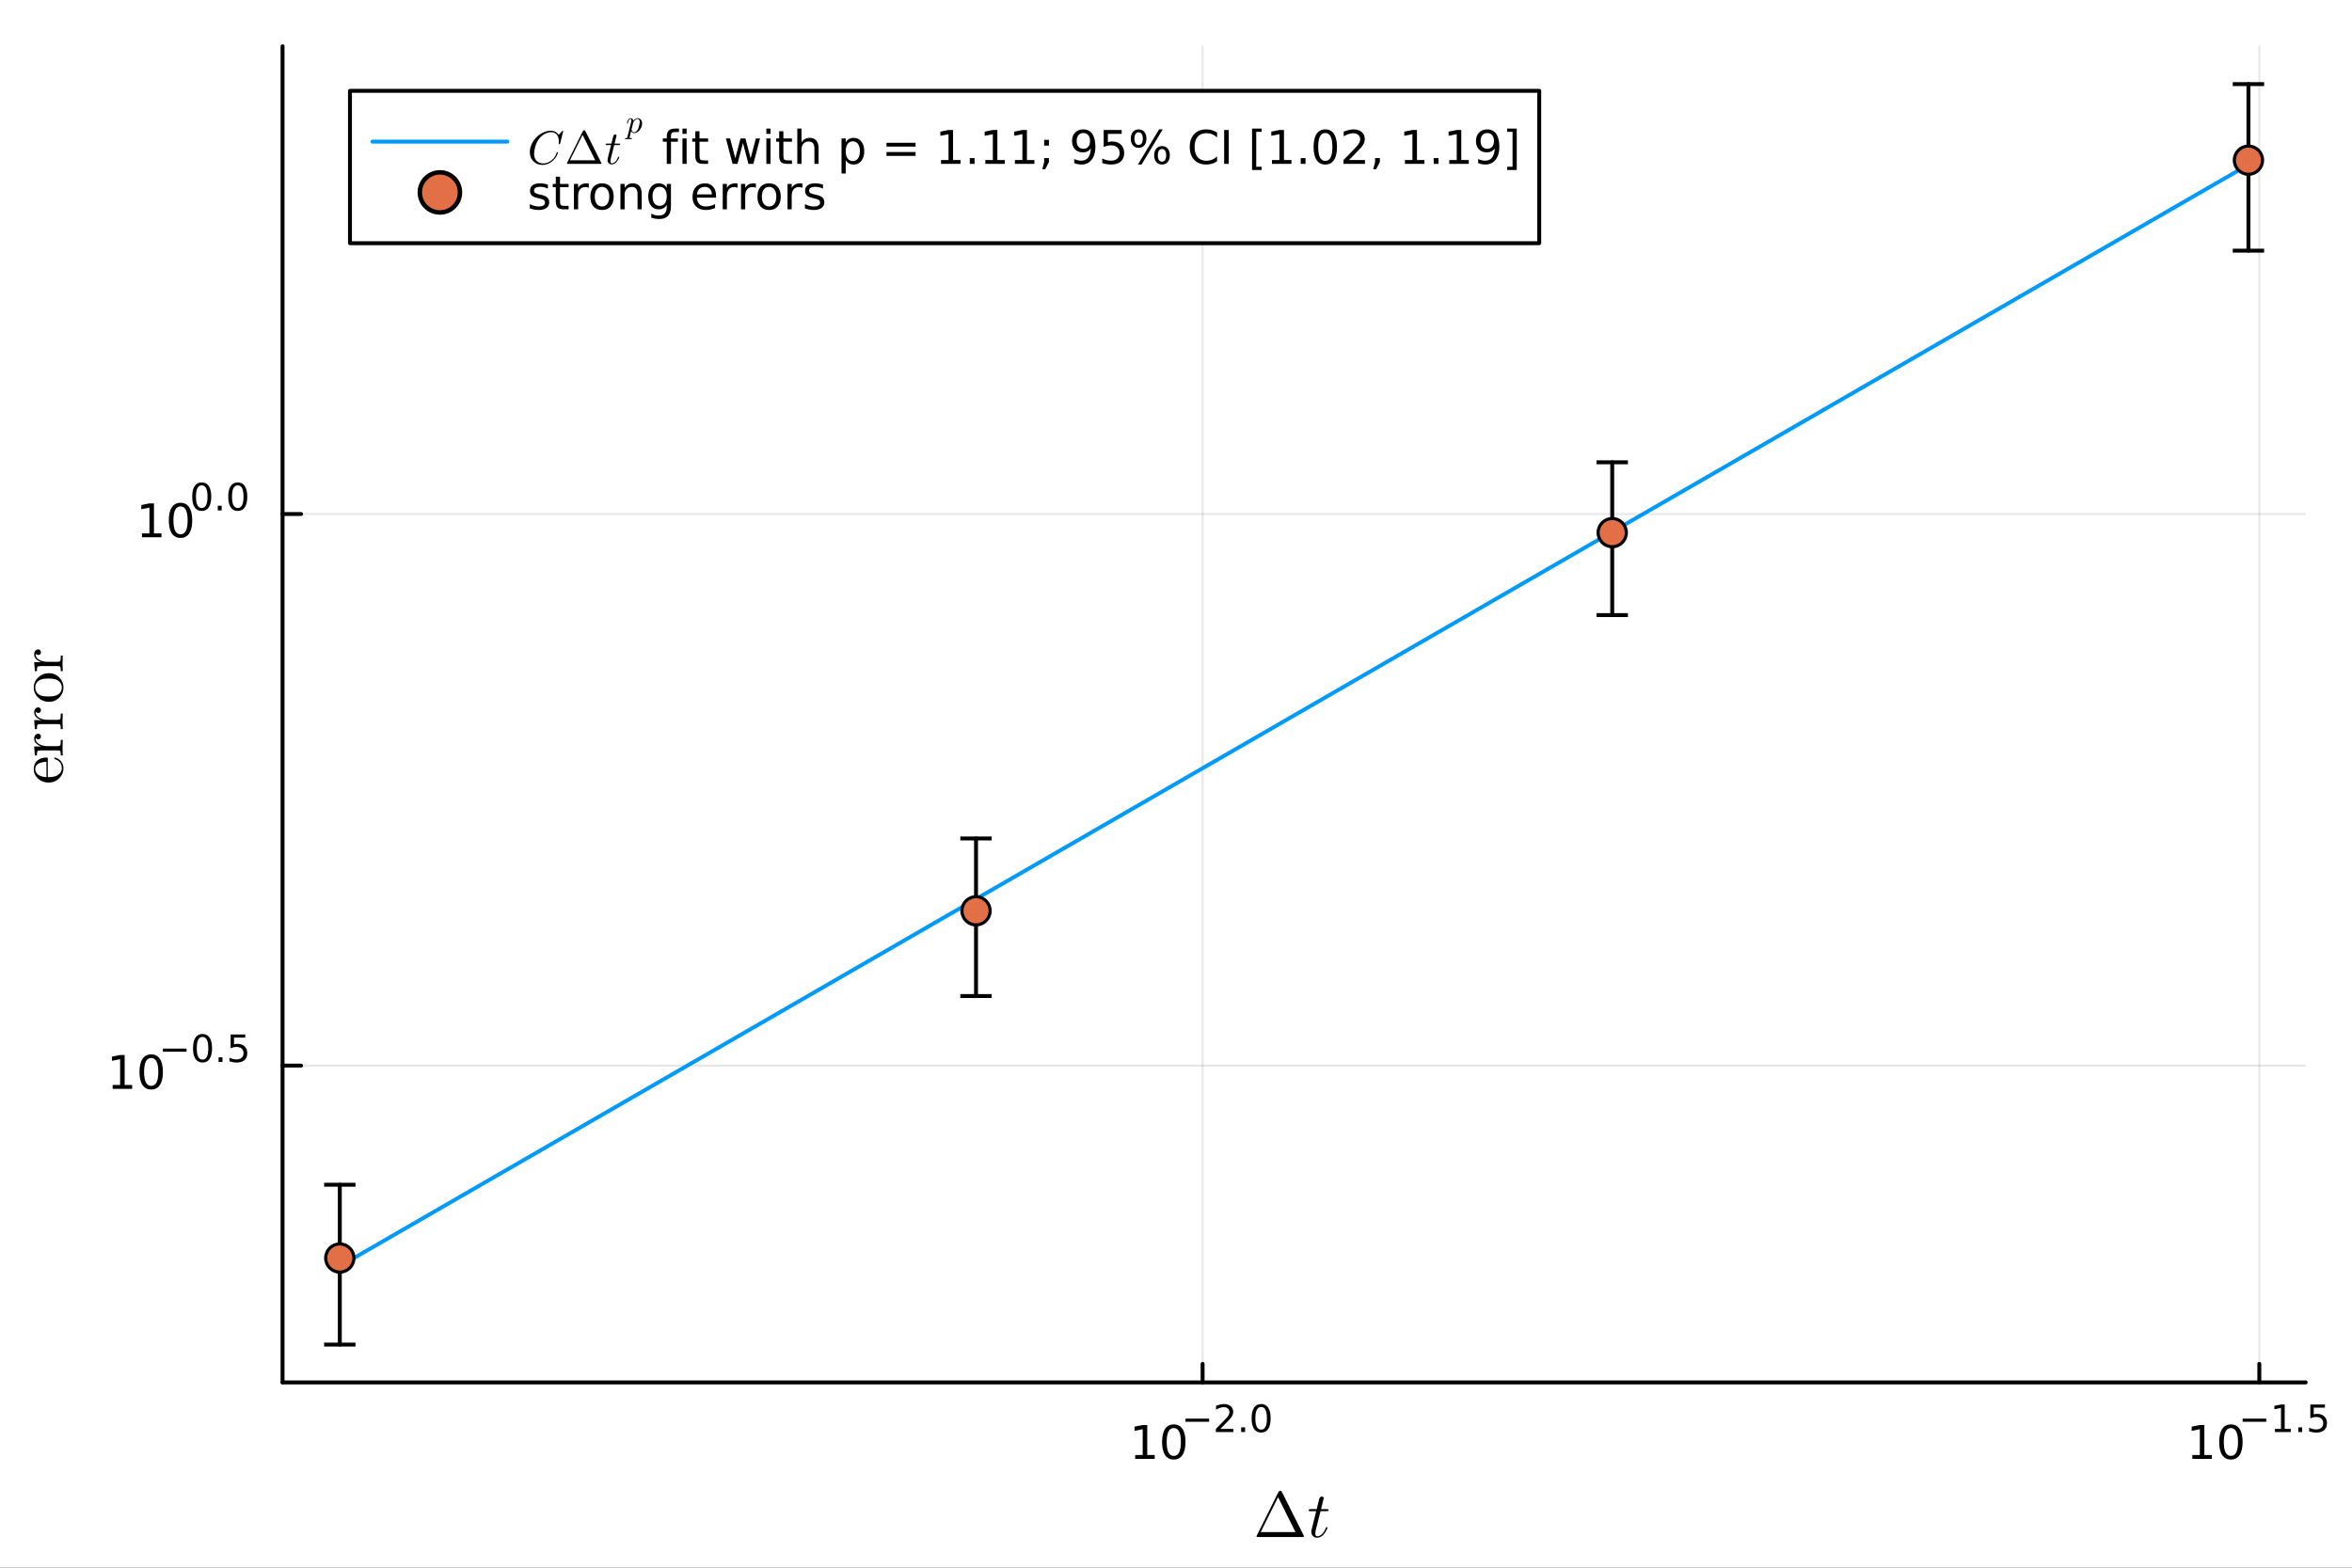<?xml version="1.0" encoding="utf-8"?>
<svg xmlns="http://www.w3.org/2000/svg" xmlns:xlink="http://www.w3.org/1999/xlink" width="600" height="400" viewBox="0 0 2400 1600">
<rect x="0" y="0" width="2400" height="1600" fill="#333333" stroke="none"/>
<defs>
  <clipPath id="clip460">
    <rect x="0" y="0" width="2400" height="1600"/>
  </clipPath>
</defs>
<path clip-path="url(#clip460)" d="M0 1600 L2400 1600 L2400 0 L0 0  Z" fill="#ffffff" fill-rule="evenodd" fill-opacity="1"/>
<defs>
  <clipPath id="clip461">
    <rect x="480" y="0" width="1681" height="1600"/>
  </clipPath>
</defs>
<path clip-path="url(#clip460)" d="M288.311 1410.9 L2352.76 1410.9 L2352.76 47.244 L288.311 47.244  Z" fill="#ffffff" fill-rule="evenodd" fill-opacity="1"/>
<defs>
  <clipPath id="clip462">
    <rect x="288" y="47" width="2065" height="1365"/>
  </clipPath>
</defs>
<polyline clip-path="url(#clip462)" style="stroke:#000000; stroke-linecap:round; stroke-linejoin:round; stroke-width:2; stroke-opacity:0.1; fill:none" points="1227.14,1410.9 1227.14,47.244 "/>
<polyline clip-path="url(#clip462)" style="stroke:#000000; stroke-linecap:round; stroke-linejoin:round; stroke-width:2; stroke-opacity:0.1; fill:none" points="2305.43,1410.9 2305.43,47.244 "/>
<polyline clip-path="url(#clip460)" style="stroke:#000000; stroke-linecap:round; stroke-linejoin:round; stroke-width:4; stroke-opacity:1; fill:none" points="288.311,1410.9 2352.76,1410.9 "/>
<polyline clip-path="url(#clip460)" style="stroke:#000000; stroke-linecap:round; stroke-linejoin:round; stroke-width:4; stroke-opacity:1; fill:none" points="1227.14,1410.9 1227.14,1392 "/>
<polyline clip-path="url(#clip460)" style="stroke:#000000; stroke-linecap:round; stroke-linejoin:round; stroke-width:4; stroke-opacity:1; fill:none" points="2305.43,1410.9 2305.43,1392 "/>
<path clip-path="url(#clip460)" d="M1158.38 1485.02 L1166.02 1485.02 L1166.02 1458.66 L1157.71 1460.32 L1157.71 1456.06 L1165.98 1454.4 L1170.65 1454.4 L1170.65 1485.02 L1178.29 1485.02 L1178.29 1488.96 L1158.38 1488.96 L1158.38 1485.02 Z" fill="#000000" fill-rule="nonzero" fill-opacity="1" /><path clip-path="url(#clip460)" d="M1197.74 1457.48 Q1194.12 1457.48 1192.3 1461.04 Q1190.49 1464.58 1190.49 1471.71 Q1190.49 1478.82 1192.3 1482.38 Q1194.12 1485.92 1197.74 1485.92 Q1201.37 1485.92 1203.18 1482.38 Q1205 1478.82 1205 1471.71 Q1205 1464.58 1203.18 1461.04 Q1201.37 1457.48 1197.74 1457.48 M1197.74 1453.77 Q1203.55 1453.77 1206.6 1458.38 Q1209.68 1462.96 1209.68 1471.71 Q1209.68 1480.44 1206.6 1485.04 Q1203.55 1489.63 1197.74 1489.63 Q1191.93 1489.63 1188.85 1485.04 Q1185.79 1480.44 1185.79 1471.71 Q1185.79 1462.96 1188.85 1458.38 Q1191.93 1453.77 1197.74 1453.77 Z" fill="#000000" fill-rule="nonzero" fill-opacity="1" /><path clip-path="url(#clip460)" d="M1209.68 1447.87 L1233.79 1447.87 L1233.79 1451.07 L1209.68 1451.07 L1209.68 1447.87 Z" fill="#000000" fill-rule="nonzero" fill-opacity="1" /><path clip-path="url(#clip460)" d="M1245.26 1458.35 L1258.52 1458.35 L1258.52 1461.55 L1240.69 1461.55 L1240.69 1458.35 Q1242.86 1456.11 1246.58 1452.35 Q1250.32 1448.57 1251.28 1447.48 Q1253.11 1445.43 1253.82 1444.02 Q1254.56 1442.59 1254.56 1441.22 Q1254.56 1438.98 1252.98 1437.57 Q1251.41 1436.16 1248.89 1436.16 Q1247.11 1436.16 1245.11 1436.78 Q1243.14 1437.4 1240.88 1438.66 L1240.88 1434.82 Q1243.18 1433.9 1245.17 1433.43 Q1247.16 1432.96 1248.82 1432.96 Q1253.18 1432.96 1255.78 1435.14 Q1258.37 1437.32 1258.37 1440.97 Q1258.37 1442.7 1257.72 1444.26 Q1257.08 1445.8 1255.36 1447.91 Q1254.89 1448.46 1252.37 1451.07 Q1249.85 1453.67 1245.26 1458.35 Z" fill="#000000" fill-rule="nonzero" fill-opacity="1" /><path clip-path="url(#clip460)" d="M1266.5 1456.77 L1270.47 1456.77 L1270.47 1461.55 L1266.5 1461.55 L1266.5 1456.77 Z" fill="#000000" fill-rule="nonzero" fill-opacity="1" /><path clip-path="url(#clip460)" d="M1286.87 1435.97 Q1283.93 1435.97 1282.45 1438.86 Q1280.98 1441.74 1280.98 1447.53 Q1280.98 1453.31 1282.45 1456.2 Q1283.93 1459.08 1286.87 1459.08 Q1289.82 1459.08 1291.29 1456.2 Q1292.77 1453.31 1292.77 1447.53 Q1292.77 1441.74 1291.29 1438.86 Q1289.82 1435.97 1286.87 1435.97 M1286.87 1432.96 Q1291.59 1432.96 1294.07 1436.7 Q1296.57 1440.43 1296.57 1447.53 Q1296.57 1454.62 1294.07 1458.37 Q1291.59 1462.09 1286.87 1462.09 Q1282.15 1462.09 1279.64 1458.37 Q1277.16 1454.62 1277.16 1447.53 Q1277.16 1440.43 1279.64 1436.7 Q1282.15 1432.96 1286.87 1432.96 Z" fill="#000000" fill-rule="nonzero" fill-opacity="1" /><path clip-path="url(#clip460)" d="M2237.08 1485.02 L2244.72 1485.02 L2244.72 1458.66 L2236.41 1460.32 L2236.41 1456.06 L2244.67 1454.4 L2249.35 1454.4 L2249.35 1485.02 L2256.99 1485.02 L2256.99 1488.96 L2237.08 1488.96 L2237.08 1485.02 Z" fill="#000000" fill-rule="nonzero" fill-opacity="1" /><path clip-path="url(#clip460)" d="M2276.43 1457.48 Q2272.82 1457.48 2270.99 1461.04 Q2269.19 1464.58 2269.19 1471.71 Q2269.19 1478.82 2270.99 1482.38 Q2272.82 1485.92 2276.43 1485.92 Q2280.07 1485.92 2281.87 1482.38 Q2283.7 1478.82 2283.7 1471.71 Q2283.7 1464.58 2281.87 1461.04 Q2280.07 1457.48 2276.43 1457.48 M2276.43 1453.77 Q2282.24 1453.77 2285.3 1458.38 Q2288.38 1462.96 2288.38 1471.71 Q2288.38 1480.44 2285.3 1485.04 Q2282.24 1489.63 2276.43 1489.63 Q2270.62 1489.63 2267.54 1485.04 Q2264.49 1480.44 2264.49 1471.71 Q2264.49 1462.96 2267.54 1458.38 Q2270.62 1453.77 2276.43 1453.77 Z" fill="#000000" fill-rule="nonzero" fill-opacity="1" /><path clip-path="url(#clip460)" d="M2288.38 1447.87 L2312.49 1447.87 L2312.49 1451.07 L2288.38 1451.07 L2288.38 1447.87 Z" fill="#000000" fill-rule="nonzero" fill-opacity="1" /><path clip-path="url(#clip460)" d="M2321.35 1458.35 L2327.55 1458.35 L2327.55 1436.93 L2320.8 1438.28 L2320.8 1434.82 L2327.52 1433.47 L2331.31 1433.47 L2331.31 1458.35 L2337.52 1458.35 L2337.52 1461.55 L2321.35 1461.55 L2321.35 1458.35 Z" fill="#000000" fill-rule="nonzero" fill-opacity="1" /><path clip-path="url(#clip460)" d="M2345.19 1456.77 L2349.16 1456.77 L2349.16 1461.55 L2345.19 1461.55 L2345.19 1456.77 Z" fill="#000000" fill-rule="nonzero" fill-opacity="1" /><path clip-path="url(#clip460)" d="M2357.48 1433.47 L2372.39 1433.47 L2372.39 1436.66 L2360.96 1436.66 L2360.96 1443.55 Q2361.78 1443.27 2362.61 1443.13 Q2363.44 1442.98 2364.27 1442.98 Q2368.97 1442.98 2371.71 1445.56 Q2374.46 1448.14 2374.46 1452.54 Q2374.46 1457.07 2371.64 1459.59 Q2368.82 1462.09 2363.68 1462.09 Q2361.92 1462.09 2360.07 1461.79 Q2358.25 1461.49 2356.29 1460.89 L2356.29 1457.07 Q2357.98 1457.99 2359.79 1458.44 Q2361.6 1458.89 2363.61 1458.89 Q2366.86 1458.89 2368.76 1457.18 Q2370.66 1455.47 2370.66 1452.54 Q2370.66 1449.6 2368.76 1447.89 Q2366.86 1446.18 2363.61 1446.18 Q2362.08 1446.18 2360.56 1446.52 Q2359.06 1446.86 2357.48 1447.57 L2357.48 1433.47 Z" fill="#000000" fill-rule="nonzero" fill-opacity="1" /><path clip-path="url(#clip460)" d="M1282.08 1568.04 Q1282.08 1567.79 1282.95 1566.11 Q1283.82 1564.41 1286.88 1558.32 Q1289.94 1552.2 1293.1 1545.79 L1304.46 1522.92 Q1305.27 1521.48 1306.3 1521.48 Q1307.23 1521.48 1307.65 1522.05 Q1308.07 1522.63 1310 1526.53 Q1311 1528.43 1311.58 1529.66 L1330.23 1566.98 Q1330.55 1567.79 1330.58 1568.04 Q1330.58 1568.69 1329.46 1568.69 L1283.82 1568.69 Q1282.08 1568.69 1282.08 1568.04 M1286.43 1563.66 L1321.92 1563.66 L1304.17 1528.05 L1286.43 1563.66 Z" fill="#000000" fill-rule="nonzero" fill-opacity="1" /><path clip-path="url(#clip460)" d="M1355.67 1540.99 Q1355.67 1541.89 1355.25 1542.12 Q1354.83 1542.31 1353.67 1542.31 L1347.49 1542.31 L1342.59 1561.76 Q1342.21 1563.47 1342.21 1564.92 Q1342.21 1566.53 1342.69 1567.24 Q1343.21 1567.95 1344.27 1567.95 Q1346.36 1567.95 1348.62 1566.05 Q1350.9 1564.15 1352.84 1559.51 Q1353.09 1558.9 1353.22 1558.77 Q1353.38 1558.61 1353.8 1558.61 Q1354.61 1558.61 1354.61 1559.25 Q1354.61 1559.48 1354.16 1560.51 Q1353.74 1561.54 1352.8 1563.05 Q1351.9 1564.57 1350.71 1565.98 Q1349.55 1567.4 1347.78 1568.43 Q1346.01 1569.43 1344.11 1569.43 Q1341.43 1569.43 1339.73 1567.72 Q1338.05 1566.02 1338.05 1563.34 Q1338.05 1562.47 1338.73 1559.7 Q1339.41 1556.9 1343.08 1542.31 L1337.25 1542.31 Q1336.44 1542.31 1336.12 1542.28 Q1335.83 1542.25 1335.61 1542.09 Q1335.41 1541.89 1335.41 1541.51 Q1335.41 1540.9 1335.67 1540.64 Q1335.93 1540.35 1336.25 1540.32 Q1336.6 1540.25 1337.41 1540.25 L1343.59 1540.25 L1346.17 1529.78 Q1346.43 1528.75 1347.07 1528.17 Q1347.75 1527.56 1348.13 1527.5 Q1348.52 1527.4 1348.81 1527.4 Q1349.68 1527.4 1350.19 1527.88 Q1350.71 1528.34 1350.71 1529.17 Q1350.71 1529.62 1348 1540.25 L1353.8 1540.25 Q1354.54 1540.25 1354.83 1540.28 Q1355.15 1540.32 1355.41 1540.48 Q1355.67 1540.64 1355.67 1540.99 Z" fill="#000000" fill-rule="nonzero" fill-opacity="1" /><polyline clip-path="url(#clip462)" style="stroke:#000000; stroke-linecap:round; stroke-linejoin:round; stroke-width:2; stroke-opacity:0.1; fill:none" points="288.311,1087.56 2352.76,1087.56 "/>
<polyline clip-path="url(#clip462)" style="stroke:#000000; stroke-linecap:round; stroke-linejoin:round; stroke-width:2; stroke-opacity:0.1; fill:none" points="288.311,524.621 2352.76,524.621 "/>
<polyline clip-path="url(#clip460)" style="stroke:#000000; stroke-linecap:round; stroke-linejoin:round; stroke-width:4; stroke-opacity:1; fill:none" points="288.311,1410.9 288.311,47.244 "/>
<polyline clip-path="url(#clip460)" style="stroke:#000000; stroke-linecap:round; stroke-linejoin:round; stroke-width:4; stroke-opacity:1; fill:none" points="288.311,1087.56 307.208,1087.56 "/>
<polyline clip-path="url(#clip460)" style="stroke:#000000; stroke-linecap:round; stroke-linejoin:round; stroke-width:4; stroke-opacity:1; fill:none" points="288.311,524.621 307.208,524.621 "/>
<path clip-path="url(#clip460)" d="M114.931 1107.35 L122.57 1107.35 L122.57 1080.99 L114.26 1082.66 L114.26 1078.4 L122.524 1076.73 L127.2 1076.73 L127.2 1107.35 L134.839 1107.35 L134.839 1111.29 L114.931 1111.29 L114.931 1107.35 Z" fill="#000000" fill-rule="nonzero" fill-opacity="1" /><path clip-path="url(#clip460)" d="M154.283 1079.81 Q150.672 1079.81 148.843 1083.37 Q147.038 1086.92 147.038 1094.04 Q147.038 1101.15 148.843 1104.72 Q150.672 1108.26 154.283 1108.26 Q157.917 1108.26 159.723 1104.72 Q161.552 1101.15 161.552 1094.04 Q161.552 1086.92 159.723 1083.37 Q157.917 1079.81 154.283 1079.81 M154.283 1076.11 Q160.093 1076.11 163.149 1080.71 Q166.227 1085.29 166.227 1094.04 Q166.227 1102.77 163.149 1107.38 Q160.093 1111.96 154.283 1111.96 Q148.473 1111.96 145.394 1107.38 Q142.339 1102.77 142.339 1094.04 Q142.339 1085.29 145.394 1080.71 Q148.473 1076.11 154.283 1076.11 Z" fill="#000000" fill-rule="nonzero" fill-opacity="1" /><path clip-path="url(#clip460)" d="M166.227 1070.21 L190.339 1070.21 L190.339 1073.4 L166.227 1073.4 L166.227 1070.21 Z" fill="#000000" fill-rule="nonzero" fill-opacity="1" /><path clip-path="url(#clip460)" d="M206.664 1058.3 Q203.73 1058.3 202.244 1061.2 Q200.777 1064.08 200.777 1069.87 Q200.777 1075.64 202.244 1078.54 Q203.73 1081.42 206.664 1081.42 Q209.617 1081.42 211.084 1078.54 Q212.57 1075.64 212.57 1069.87 Q212.57 1064.08 211.084 1061.2 Q209.617 1058.3 206.664 1058.3 M206.664 1055.29 Q211.385 1055.29 213.868 1059.03 Q216.369 1062.76 216.369 1069.87 Q216.369 1076.96 213.868 1080.7 Q211.385 1084.43 206.664 1084.43 Q201.943 1084.43 199.442 1080.7 Q196.959 1076.96 196.959 1069.87 Q196.959 1062.76 199.442 1059.03 Q201.943 1055.29 206.664 1055.29 Z" fill="#000000" fill-rule="nonzero" fill-opacity="1" /><path clip-path="url(#clip460)" d="M223.046 1079.1 L227.014 1079.1 L227.014 1083.88 L223.046 1083.88 L223.046 1079.1 Z" fill="#000000" fill-rule="nonzero" fill-opacity="1" /><path clip-path="url(#clip460)" d="M235.327 1055.8 L250.242 1055.8 L250.242 1059 L238.807 1059 L238.807 1065.88 Q239.634 1065.6 240.462 1065.47 Q241.289 1065.32 242.117 1065.32 Q246.819 1065.32 249.565 1067.89 Q252.311 1070.47 252.311 1074.87 Q252.311 1079.4 249.489 1081.92 Q246.668 1084.43 241.534 1084.43 Q239.766 1084.43 237.923 1084.12 Q236.098 1083.82 234.142 1083.22 L234.142 1079.4 Q235.835 1080.33 237.641 1080.78 Q239.446 1081.23 241.459 1081.23 Q244.712 1081.23 246.612 1079.52 Q248.511 1077.8 248.511 1074.87 Q248.511 1071.94 246.612 1070.23 Q244.712 1068.51 241.459 1068.51 Q239.935 1068.51 238.412 1068.85 Q236.907 1069.19 235.327 1069.91 L235.327 1055.8 Z" fill="#000000" fill-rule="nonzero" fill-opacity="1" /><path clip-path="url(#clip460)" d="M144.855 544.414 L152.493 544.414 L152.493 518.048 L144.183 519.715 L144.183 515.456 L152.447 513.789 L157.123 513.789 L157.123 544.414 L164.762 544.414 L164.762 548.349 L144.855 548.349 L144.855 544.414 Z" fill="#000000" fill-rule="nonzero" fill-opacity="1" /><path clip-path="url(#clip460)" d="M184.206 516.868 Q180.595 516.868 178.766 520.432 Q176.961 523.974 176.961 531.104 Q176.961 538.21 178.766 541.775 Q180.595 545.317 184.206 545.317 Q187.84 545.317 189.646 541.775 Q191.475 538.21 191.475 531.104 Q191.475 523.974 189.646 520.432 Q187.84 516.868 184.206 516.868 M184.206 513.164 Q190.016 513.164 193.072 517.77 Q196.151 522.354 196.151 531.104 Q196.151 539.83 193.072 544.437 Q190.016 549.02 184.206 549.02 Q178.396 549.02 175.317 544.437 Q172.262 539.83 172.262 531.104 Q172.262 522.354 175.317 517.77 Q178.396 513.164 184.206 513.164 Z" fill="#000000" fill-rule="nonzero" fill-opacity="1" /><path clip-path="url(#clip460)" d="M205.855 495.36 Q202.921 495.36 201.436 498.256 Q199.969 501.134 199.969 506.927 Q199.969 512.701 201.436 515.597 Q202.921 518.475 205.855 518.475 Q208.808 518.475 210.275 515.597 Q211.761 512.701 211.761 506.927 Q211.761 501.134 210.275 498.256 Q208.808 495.36 205.855 495.36 M205.855 492.351 Q210.576 492.351 213.059 496.093 Q215.56 499.817 215.56 506.927 Q215.56 514.017 213.059 517.76 Q210.576 521.484 205.855 521.484 Q201.135 521.484 198.633 517.76 Q196.151 514.017 196.151 506.927 Q196.151 499.817 198.633 496.093 Q201.135 492.351 205.855 492.351 Z" fill="#000000" fill-rule="nonzero" fill-opacity="1" /><path clip-path="url(#clip460)" d="M222.237 516.161 L226.205 516.161 L226.205 520.939 L222.237 520.939 L222.237 516.161 Z" fill="#000000" fill-rule="nonzero" fill-opacity="1" /><path clip-path="url(#clip460)" d="M242.606 495.36 Q239.672 495.36 238.186 498.256 Q236.719 501.134 236.719 506.927 Q236.719 512.701 238.186 515.597 Q239.672 518.475 242.606 518.475 Q245.559 518.475 247.026 515.597 Q248.511 512.701 248.511 506.927 Q248.511 501.134 247.026 498.256 Q245.559 495.36 242.606 495.36 M242.606 492.351 Q247.327 492.351 249.809 496.093 Q252.311 499.817 252.311 506.927 Q252.311 514.017 249.809 517.76 Q247.327 521.484 242.606 521.484 Q237.885 521.484 235.384 517.76 Q232.901 514.017 232.901 506.927 Q232.901 499.817 235.384 496.093 Q237.885 492.351 242.606 492.351 Z" fill="#000000" fill-rule="nonzero" fill-opacity="1" /><path clip-path="url(#clip460)" d="M49.497 798.693 Q43.281 798.693 38.869 794.699 Q34.457 790.706 34.457 784.973 Q34.457 779.176 38.225 776.181 Q41.993 773.154 47.403 773.154 Q48.402 773.154 48.595 773.411 Q48.788 773.669 48.788 774.796 L48.788 793.218 Q55.519 793.218 58.675 791.221 Q63.088 788.451 63.088 783.782 Q63.088 783.138 62.959 782.365 Q62.83 781.592 62.282 780.014 Q61.703 778.435 60.189 777.051 Q58.675 775.666 56.292 774.861 Q55.358 774.667 55.39 774.023 Q55.39 773.154 56.163 773.154 Q56.743 773.154 58.063 773.798 Q59.352 774.41 60.898 775.601 Q62.444 776.793 63.603 779.112 Q64.762 781.398 64.762 784.168 Q64.762 789.965 60.382 794.345 Q55.97 798.693 49.497 798.693 M47.403 793.154 L47.403 777.502 Q46.019 777.502 44.473 777.759 Q42.927 777.985 40.801 778.693 Q38.643 779.369 37.291 780.98 Q35.938 782.59 35.938 784.973 Q35.938 786.036 36.389 787.195 Q36.84 788.323 37.935 789.708 Q39.03 791.092 41.51 792.059 Q43.989 793.025 47.403 793.154 Z" fill="#000000" fill-rule="nonzero" fill-opacity="1" /><path clip-path="url(#clip460)" d="M64.022 771.017 L61.993 771.017 Q61.993 767.507 61.574 766.702 Q61.123 765.864 58.998 765.864 L41.316 765.864 Q38.869 765.864 38.257 766.734 Q37.645 767.571 37.645 771.017 L35.584 771.017 L34.875 761.839 L42.122 761.839 Q39.288 760.905 37.097 758.94 Q34.875 756.943 34.875 753.723 Q34.875 751.597 36.067 750.244 Q37.258 748.86 38.901 748.86 Q40.35 748.86 41.091 749.761 Q41.8 750.631 41.8 751.694 Q41.8 752.885 41.059 753.723 Q40.286 754.528 38.965 754.528 Q38.16 754.528 37.548 754.174 Q36.904 753.787 36.679 753.497 Q36.453 753.207 36.389 753.014 Q36.325 753.143 36.325 753.723 Q36.325 757.362 39.964 759.455 Q43.571 761.517 48.724 761.517 L58.869 761.517 Q60.769 761.517 61.381 760.744 Q61.993 759.938 61.993 756.492 L61.993 755.108 L64.022 755.108 Q63.828 757.748 63.828 763.481 Q63.828 764.286 63.861 765.542 Q63.893 766.798 63.957 768.441 Q64.022 770.083 64.022 771.017 Z" fill="#000000" fill-rule="nonzero" fill-opacity="1" /><path clip-path="url(#clip460)" d="M64.022 744.136 L61.993 744.136 Q61.993 740.626 61.574 739.821 Q61.123 738.983 58.998 738.983 L41.316 738.983 Q38.869 738.983 38.257 739.853 Q37.645 740.69 37.645 744.136 L35.584 744.136 L34.875 734.958 L42.122 734.958 Q39.288 734.024 37.097 732.059 Q34.875 730.062 34.875 726.842 Q34.875 724.716 36.067 723.364 Q37.258 721.979 38.901 721.979 Q40.35 721.979 41.091 722.881 Q41.8 723.75 41.8 724.813 Q41.8 726.005 41.059 726.842 Q40.286 727.647 38.965 727.647 Q38.16 727.647 37.548 727.293 Q36.904 726.906 36.679 726.616 Q36.453 726.327 36.389 726.133 Q36.325 726.262 36.325 726.842 Q36.325 730.481 39.964 732.575 Q43.571 734.636 48.724 734.636 L58.869 734.636 Q60.769 734.636 61.381 733.863 Q61.993 733.058 61.993 729.612 L61.993 728.227 L64.022 728.227 Q63.828 730.868 63.828 736.6 Q63.828 737.405 63.861 738.661 Q63.893 739.917 63.957 741.56 Q64.022 743.202 64.022 744.136 Z" fill="#000000" fill-rule="nonzero" fill-opacity="1" /><path clip-path="url(#clip460)" d="M60.479 711.963 Q56.163 716.311 49.915 716.311 Q43.635 716.311 39.062 712.059 Q34.457 707.776 34.457 701.657 Q34.457 695.667 39.03 691.383 Q43.571 687.068 49.915 687.068 Q56.131 687.068 60.447 691.416 Q64.762 695.731 64.762 701.721 Q64.762 707.583 60.479 711.963 M49.368 710.836 Q55.777 710.836 58.675 709.161 Q63.088 706.584 63.088 701.657 Q63.088 699.209 61.767 697.18 Q60.447 695.119 58.224 693.992 Q55.326 692.543 49.368 692.543 Q43.023 692.543 40.221 694.282 Q35.938 696.858 35.938 701.721 Q35.938 703.847 37.065 705.94 Q38.16 708.002 40.35 709.258 Q43.249 710.836 49.368 710.836 Z" fill="#000000" fill-rule="nonzero" fill-opacity="1" /><path clip-path="url(#clip460)" d="M64.022 684.967 L61.993 684.967 Q61.993 681.456 61.574 680.651 Q61.123 679.814 58.998 679.814 L41.316 679.814 Q38.869 679.814 38.257 680.683 Q37.645 681.521 37.645 684.967 L35.584 684.967 L34.875 675.788 L42.122 675.788 Q39.288 674.854 37.097 672.889 Q34.875 670.893 34.875 667.672 Q34.875 665.546 36.067 664.194 Q37.258 662.809 38.901 662.809 Q40.35 662.809 41.091 663.711 Q41.8 664.58 41.8 665.643 Q41.8 666.835 41.059 667.672 Q40.286 668.477 38.965 668.477 Q38.16 668.477 37.548 668.123 Q36.904 667.736 36.679 667.447 Q36.453 667.157 36.389 666.963 Q36.325 667.092 36.325 667.672 Q36.325 671.311 39.964 673.405 Q43.571 675.466 48.724 675.466 L58.869 675.466 Q60.769 675.466 61.381 674.693 Q61.993 673.888 61.993 670.442 L61.993 669.057 L64.022 669.057 Q63.828 671.698 63.828 677.43 Q63.828 678.236 63.861 679.492 Q63.893 680.748 63.957 682.39 Q64.022 684.033 64.022 684.967 Z" fill="#000000" fill-rule="nonzero" fill-opacity="1" /><polyline clip-path="url(#clip462)" style="stroke:#009af9; stroke-linecap:round; stroke-linejoin:round; stroke-width:4; stroke-opacity:1; fill:none" points="2294.33,168.048 1645.13,542.787 995.935,917.527 346.738,1292.27 "/>
<polyline clip-path="url(#clip462)" style="stroke:#000000; stroke-linecap:round; stroke-linejoin:round; stroke-width:4; stroke-opacity:1; fill:none" points="2294.33,255.831 2294.33,85.838 "/>
<polyline clip-path="url(#clip462)" style="stroke:#000000; stroke-linecap:round; stroke-linejoin:round; stroke-width:4; stroke-opacity:1; fill:none" points="1645.13,627.778 1645.13,471.82 "/>
<polyline clip-path="url(#clip462)" style="stroke:#000000; stroke-linecap:round; stroke-linejoin:round; stroke-width:4; stroke-opacity:1; fill:none" points="995.935,1016.57 995.935,855.749 "/>
<polyline clip-path="url(#clip462)" style="stroke:#000000; stroke-linecap:round; stroke-linejoin:round; stroke-width:4; stroke-opacity:1; fill:none" points="346.738,1372.3 346.738,1209.16 "/>
<line clip-path="url(#clip462)" x1="2310.33" y1="255.831" x2="2278.33" y2="255.831" style="stroke:#000000; stroke-width:4; stroke-opacity:1"/>
<line clip-path="url(#clip462)" x1="2310.33" y1="85.838" x2="2278.33" y2="85.838" style="stroke:#000000; stroke-width:4; stroke-opacity:1"/>
<line clip-path="url(#clip462)" x1="1661.13" y1="627.778" x2="1629.13" y2="627.778" style="stroke:#000000; stroke-width:4; stroke-opacity:1"/>
<line clip-path="url(#clip462)" x1="1661.13" y1="471.82" x2="1629.13" y2="471.82" style="stroke:#000000; stroke-width:4; stroke-opacity:1"/>
<line clip-path="url(#clip462)" x1="1011.93" y1="1016.57" x2="979.935" y2="1016.57" style="stroke:#000000; stroke-width:4; stroke-opacity:1"/>
<line clip-path="url(#clip462)" x1="1011.93" y1="855.749" x2="979.935" y2="855.749" style="stroke:#000000; stroke-width:4; stroke-opacity:1"/>
<line clip-path="url(#clip462)" x1="362.738" y1="1372.3" x2="330.738" y2="1372.3" style="stroke:#000000; stroke-width:4; stroke-opacity:1"/>
<line clip-path="url(#clip462)" x1="362.738" y1="1209.16" x2="330.738" y2="1209.16" style="stroke:#000000; stroke-width:4; stroke-opacity:1"/>
<circle clip-path="url(#clip462)" cx="2294.33" cy="163.484" r="14.4" fill="#e26f46" fill-rule="evenodd" fill-opacity="1" stroke="#000000" stroke-opacity="1" stroke-width="3.2"/>
<circle clip-path="url(#clip462)" cx="1645.13" cy="543.607" r="14.4" fill="#e26f46" fill-rule="evenodd" fill-opacity="1" stroke="#000000" stroke-opacity="1" stroke-width="3.2"/>
<circle clip-path="url(#clip462)" cx="995.935" cy="929.578" r="14.4" fill="#e26f46" fill-rule="evenodd" fill-opacity="1" stroke="#000000" stroke-opacity="1" stroke-width="3.2"/>
<circle clip-path="url(#clip462)" cx="346.738" cy="1283.96" r="14.4" fill="#e26f46" fill-rule="evenodd" fill-opacity="1" stroke="#000000" stroke-opacity="1" stroke-width="3.2"/>
<path clip-path="url(#clip460)" d="M357.125 248.219 L1570.64 248.219 L1570.64 92.699 L357.125 92.699  Z" fill="#ffffff" fill-rule="evenodd" fill-opacity="1"/>
<polyline clip-path="url(#clip460)" style="stroke:#000000; stroke-linecap:round; stroke-linejoin:round; stroke-width:4; stroke-opacity:1; fill:none" points="357.125,248.219 1570.64,248.219 1570.64,92.699 357.125,92.699 357.125,248.219 "/>
<polyline clip-path="url(#clip460)" style="stroke:#009af9; stroke-linecap:round; stroke-linejoin:round; stroke-width:4; stroke-opacity:1; fill:none" points="380.064,144.539 517.693,144.539 "/>
<path clip-path="url(#clip460)" d="M574.688 133.915 L571.666 146.142 Q571.456 146.915 571.315 147.008 Q571.198 147.102 570.823 147.102 Q570.097 147.102 570.097 146.61 Q570.097 146.563 570.167 145.954 Q570.238 145.322 570.238 144.174 Q570.238 139.935 568.177 137.428 Q566.139 134.922 562.508 134.922 Q559.37 134.922 556.208 136.515 Q553.069 138.108 550.82 140.708 Q549.134 142.675 547.893 145.158 Q546.675 147.641 546.089 149.913 Q545.527 152.185 545.269 153.894 Q545.012 155.604 545.012 156.846 Q545.012 158.649 545.386 160.172 Q545.785 161.694 546.487 162.772 Q547.19 163.826 548.08 164.645 Q548.994 165.442 550.048 165.91 Q551.125 166.379 552.202 166.613 Q553.28 166.824 554.404 166.824 Q558.925 166.824 563.234 163.31 Q566.654 160.429 568.083 155.721 Q568.2 155.253 568.692 155.253 Q569.277 155.253 569.277 155.721 Q569.277 155.815 569.16 156.283 Q569.043 156.729 568.692 157.642 Q568.34 158.532 567.802 159.539 Q567.263 160.546 566.256 161.811 Q565.249 163.076 564.007 164.177 Q561.899 166.004 559.229 167.152 Q556.559 168.299 553.631 168.299 Q549.977 168.299 547.026 166.683 Q544.075 165.067 542.342 162.045 Q540.632 159.024 540.632 155.159 Q540.632 151.084 542.506 147.078 Q544.379 143.073 547.354 140.099 Q550.329 137.124 554.264 135.274 Q558.199 133.423 562.134 133.423 Q563.633 133.423 564.968 133.821 Q566.303 134.22 567.099 134.711 Q567.919 135.203 568.645 135.929 Q569.371 136.632 569.605 136.96 Q569.863 137.288 570.097 137.686 L573.447 134.009 Q574.032 133.423 574.173 133.423 Q574.454 133.423 574.571 133.587 Q574.688 133.751 574.688 133.915 Z" fill="#000000" fill-rule="nonzero" fill-opacity="1" /><path clip-path="url(#clip460)" d="M578.427 166.777 Q578.427 166.589 579.059 165.371 Q579.692 164.13 581.917 159.703 Q584.142 155.253 586.437 150.592 L594.705 133.962 Q595.291 132.908 596.04 132.908 Q596.72 132.908 597.024 133.329 Q597.329 133.751 598.734 136.585 Q599.46 137.967 599.882 138.857 L613.443 166.004 Q613.678 166.589 613.701 166.777 Q613.701 167.245 612.881 167.245 L579.692 167.245 Q578.427 167.245 578.427 166.777 M581.589 163.591 L607.4 163.591 L594.495 137.686 L581.589 163.591 Z" fill="#000000" fill-rule="nonzero" fill-opacity="1" /><path clip-path="url(#clip460)" d="M632.704 147.102 Q632.704 147.758 632.4 147.922 Q632.095 148.062 631.252 148.062 L626.755 148.062 L623.195 162.209 Q622.914 163.451 622.914 164.505 Q622.914 165.676 623.265 166.191 Q623.64 166.706 624.413 166.706 Q625.935 166.706 627.575 165.325 Q629.238 163.943 630.643 160.57 Q630.83 160.125 630.924 160.031 Q631.041 159.914 631.346 159.914 Q631.931 159.914 631.931 160.382 Q631.931 160.546 631.603 161.296 Q631.299 162.045 630.62 163.146 Q629.964 164.247 629.097 165.278 Q628.254 166.308 626.966 167.058 Q625.677 167.784 624.296 167.784 Q622.351 167.784 621.11 166.543 Q619.892 165.301 619.892 163.357 Q619.892 162.725 620.384 160.71 Q620.876 158.673 623.546 148.062 L619.307 148.062 Q618.721 148.062 618.487 148.039 Q618.276 148.015 618.112 147.898 Q617.971 147.758 617.971 147.477 Q617.971 147.032 618.159 146.844 Q618.346 146.633 618.58 146.61 Q618.838 146.563 619.424 146.563 L623.921 146.563 L625.795 138.951 Q625.982 138.201 626.45 137.78 Q626.942 137.335 627.223 137.288 Q627.504 137.218 627.715 137.218 Q628.348 137.218 628.722 137.569 Q629.097 137.897 629.097 138.506 Q629.097 138.834 627.13 146.563 L631.346 146.563 Q631.884 146.563 632.095 146.587 Q632.329 146.61 632.517 146.727 Q632.704 146.844 632.704 147.102 Z" fill="#000000" fill-rule="nonzero" fill-opacity="1" /><path clip-path="url(#clip460)" d="M655.213 125.999 Q655.213 128.392 654 130.704 Q652.803 133.016 650.917 134.442 Q649.032 135.852 647.114 135.852 Q645.966 135.852 645.195 135.229 Q644.441 134.59 644.031 133.688 Q643.72 134.803 643.047 137.476 Q642.375 140.148 642.375 140.41 Q642.375 140.558 642.408 140.624 Q642.441 140.689 642.588 140.771 Q642.736 140.87 643.097 140.902 Q643.457 140.952 644.064 140.952 Q644.375 140.952 644.49 140.952 Q644.621 140.968 644.736 141.05 Q644.867 141.132 644.867 141.312 Q644.867 141.984 644.261 141.984 Q643.72 141.984 642.605 141.935 Q641.49 141.886 640.932 141.886 Q640.457 141.886 639.506 141.935 Q638.555 141.984 638.112 141.984 Q637.67 141.984 637.67 141.591 Q637.67 141.361 637.735 141.214 Q637.784 141.083 637.916 141.017 Q638.047 140.968 638.161 140.952 Q638.26 140.952 638.457 140.952 Q639.211 140.952 639.539 140.82 Q639.867 140.706 639.981 140.46 Q640.113 140.23 640.26 139.574 L644.031 124.621 Q644.261 123.621 644.261 122.916 Q644.261 122.031 643.982 121.703 Q643.703 121.375 643.211 121.375 Q642.359 121.375 641.801 122.392 Q641.244 123.408 640.768 125.376 Q640.621 125.917 640.522 126.031 Q640.44 126.146 640.195 126.146 Q639.785 126.13 639.785 125.802 Q639.785 125.72 639.916 125.195 Q640.047 124.654 640.293 123.867 Q640.555 123.064 640.834 122.556 Q640.998 122.211 641.145 121.982 Q641.293 121.752 641.588 121.391 Q641.9 121.031 642.342 120.834 Q642.785 120.637 643.326 120.637 Q644.375 120.637 645.244 121.26 Q646.113 121.883 646.343 123.146 Q647.277 122.047 648.425 121.342 Q649.573 120.637 650.737 120.637 Q652.672 120.637 653.934 122.146 Q655.213 123.638 655.213 125.999 M652.786 124.523 Q652.786 123.031 652.213 122.211 Q651.655 121.375 650.639 121.375 Q649.376 121.375 647.917 122.654 Q646.474 123.867 646.179 124.998 L644.523 131.573 L644.425 132.114 Q644.425 132.213 644.474 132.508 Q644.539 132.786 644.72 133.246 Q644.917 133.705 645.179 134.115 Q645.458 134.508 645.949 134.803 Q646.458 135.098 647.081 135.098 Q648.081 135.098 649.163 134.213 Q650.262 133.328 651.081 131.655 Q651.59 130.573 652.18 128.245 Q652.786 125.9 652.786 124.523 Z" fill="#000000" fill-rule="nonzero" fill-opacity="1" /><path clip-path="url(#clip460)" d="M692.82 131.227 L692.82 134.769 L688.746 134.769 Q686.455 134.769 685.552 135.694 Q684.672 136.62 684.672 139.028 L684.672 141.319 L691.686 141.319 L691.686 144.63 L684.672 144.63 L684.672 167.245 L680.39 167.245 L680.39 144.63 L676.316 144.63 L676.316 141.319 L680.39 141.319 L680.39 139.514 Q680.39 135.185 682.404 133.218 Q684.417 131.227 688.792 131.227 L692.82 131.227 Z" fill="#000000" fill-rule="nonzero" fill-opacity="1" /><path clip-path="url(#clip460)" d="M696.385 141.319 L700.644 141.319 L700.644 167.245 L696.385 167.245 L696.385 141.319 M696.385 131.227 L700.644 131.227 L700.644 136.62 L696.385 136.62 L696.385 131.227 Z" fill="#000000" fill-rule="nonzero" fill-opacity="1" /><path clip-path="url(#clip460)" d="M713.769 133.958 L713.769 141.319 L722.542 141.319 L722.542 144.63 L713.769 144.63 L713.769 158.704 Q713.769 161.875 714.626 162.778 Q715.505 163.68 718.167 163.68 L722.542 163.68 L722.542 167.245 L718.167 167.245 Q713.237 167.245 711.362 165.417 Q709.487 163.565 709.487 158.704 L709.487 144.63 L706.362 144.63 L706.362 141.319 L709.487 141.319 L709.487 133.958 L713.769 133.958 Z" fill="#000000" fill-rule="nonzero" fill-opacity="1" /><path clip-path="url(#clip460)" d="M740.737 141.319 L744.996 141.319 L750.32 161.551 L755.621 141.319 L760.644 141.319 L765.968 161.551 L771.269 141.319 L775.528 141.319 L768.746 167.245 L763.723 167.245 L758.144 145.995 L752.542 167.245 L747.519 167.245 L740.737 141.319 Z" fill="#000000" fill-rule="nonzero" fill-opacity="1" /><path clip-path="url(#clip460)" d="M781.986 141.319 L786.246 141.319 L786.246 167.245 L781.986 167.245 L781.986 141.319 M781.986 131.227 L786.246 131.227 L786.246 136.62 L781.986 136.62 L781.986 131.227 Z" fill="#000000" fill-rule="nonzero" fill-opacity="1" /><path clip-path="url(#clip460)" d="M799.371 133.958 L799.371 141.319 L808.144 141.319 L808.144 144.63 L799.371 144.63 L799.371 158.704 Q799.371 161.875 800.227 162.778 Q801.107 163.68 803.769 163.68 L808.144 163.68 L808.144 167.245 L803.769 167.245 Q798.838 167.245 796.963 165.417 Q795.088 163.565 795.088 158.704 L795.088 144.63 L791.963 144.63 L791.963 141.319 L795.088 141.319 L795.088 133.958 L799.371 133.958 Z" fill="#000000" fill-rule="nonzero" fill-opacity="1" /><path clip-path="url(#clip460)" d="M835.296 151.597 L835.296 167.245 L831.037 167.245 L831.037 151.736 Q831.037 148.055 829.602 146.227 Q828.167 144.398 825.296 144.398 Q821.847 144.398 819.857 146.597 Q817.866 148.796 817.866 152.592 L817.866 167.245 L813.583 167.245 L813.583 131.227 L817.866 131.227 L817.866 145.347 Q819.394 143.009 821.454 141.852 Q823.537 140.694 826.245 140.694 Q830.713 140.694 833.005 143.472 Q835.296 146.227 835.296 151.597 Z" fill="#000000" fill-rule="nonzero" fill-opacity="1" /><path clip-path="url(#clip460)" d="M862.981 163.356 L862.981 177.106 L858.699 177.106 L858.699 141.319 L862.981 141.319 L862.981 145.255 Q864.324 142.94 866.361 141.829 Q868.421 140.694 871.268 140.694 Q875.991 140.694 878.93 144.444 Q881.893 148.194 881.893 154.305 Q881.893 160.417 878.93 164.167 Q875.991 167.916 871.268 167.916 Q868.421 167.916 866.361 166.805 Q864.324 165.671 862.981 163.356 M877.472 154.305 Q877.472 149.606 875.528 146.944 Q873.606 144.259 870.227 144.259 Q866.847 144.259 864.903 146.944 Q862.981 149.606 862.981 154.305 Q862.981 159.004 864.903 161.69 Q866.847 164.352 870.227 164.352 Q873.606 164.352 875.528 161.69 Q877.472 159.004 877.472 154.305 Z" fill="#000000" fill-rule="nonzero" fill-opacity="1" /><path clip-path="url(#clip460)" d="M904.578 145.718 L934.254 145.718 L934.254 149.606 L904.578 149.606 L904.578 145.718 M904.578 155.162 L934.254 155.162 L934.254 159.097 L904.578 159.097 L904.578 155.162 Z" fill="#000000" fill-rule="nonzero" fill-opacity="1" /><path clip-path="url(#clip460)" d="M960.226 163.31 L967.865 163.31 L967.865 136.944 L959.555 138.611 L959.555 134.352 L967.819 132.685 L972.495 132.685 L972.495 163.31 L980.133 163.31 L980.133 167.245 L960.226 167.245 L960.226 163.31 Z" fill="#000000" fill-rule="nonzero" fill-opacity="1" /><path clip-path="url(#clip460)" d="M989.578 161.366 L994.462 161.366 L994.462 167.245 L989.578 167.245 L989.578 161.366 Z" fill="#000000" fill-rule="nonzero" fill-opacity="1" /><path clip-path="url(#clip460)" d="M1005.46 163.31 L1013.1 163.31 L1013.1 136.944 L1004.79 138.611 L1004.79 134.352 L1013.05 132.685 L1017.73 132.685 L1017.73 163.31 L1025.36 163.31 L1025.36 167.245 L1005.46 167.245 L1005.46 163.31 Z" fill="#000000" fill-rule="nonzero" fill-opacity="1" /><path clip-path="url(#clip460)" d="M1035.62 163.31 L1043.26 163.31 L1043.26 136.944 L1034.95 138.611 L1034.95 134.352 L1043.21 132.685 L1047.89 132.685 L1047.89 163.31 L1055.53 163.31 L1055.53 167.245 L1035.62 167.245 L1035.62 163.31 Z" fill="#000000" fill-rule="nonzero" fill-opacity="1" /><path clip-path="url(#clip460)" d="M1065.46 142.731 L1070.34 142.731 L1070.34 148.611 L1065.46 148.611 L1065.46 142.731 M1065.46 161.366 L1070.34 161.366 L1070.34 165.347 L1066.55 172.754 L1063.56 172.754 L1065.46 165.347 L1065.46 161.366 Z" fill="#000000" fill-rule="nonzero" fill-opacity="1" /><path clip-path="url(#clip460)" d="M1096.15 166.528 L1096.15 162.268 Q1097.91 163.102 1099.72 163.542 Q1101.52 163.981 1103.26 163.981 Q1107.89 163.981 1110.32 160.879 Q1112.77 157.755 1113.12 151.412 Q1111.78 153.403 1109.72 154.467 Q1107.66 155.532 1105.16 155.532 Q1099.97 155.532 1096.94 152.407 Q1093.93 149.259 1093.93 143.819 Q1093.93 138.495 1097.08 135.278 Q1100.23 132.06 1105.46 132.06 Q1111.45 132.06 1114.6 136.667 Q1117.77 141.25 1117.77 150 Q1117.77 158.171 1113.88 163.055 Q1110.02 167.916 1103.47 167.916 Q1101.71 167.916 1099.9 167.569 Q1098.1 167.222 1096.15 166.528 M1105.46 151.875 Q1108.61 151.875 1110.43 149.722 Q1112.29 147.569 1112.29 143.819 Q1112.29 140.093 1110.43 137.94 Q1108.61 135.764 1105.46 135.764 Q1102.31 135.764 1100.46 137.94 Q1098.63 140.093 1098.63 143.819 Q1098.63 147.569 1100.46 149.722 Q1102.31 151.875 1105.46 151.875 Z" fill="#000000" fill-rule="nonzero" fill-opacity="1" /><path clip-path="url(#clip460)" d="M1126.22 132.685 L1144.58 132.685 L1144.58 136.62 L1130.5 136.62 L1130.5 145.093 Q1131.52 144.745 1132.54 144.583 Q1133.56 144.398 1134.58 144.398 Q1140.36 144.398 1143.74 147.569 Q1147.12 150.741 1147.12 156.157 Q1147.12 161.736 1143.65 164.838 Q1140.18 167.916 1133.86 167.916 Q1131.68 167.916 1129.42 167.546 Q1127.17 167.176 1124.76 166.435 L1124.76 161.736 Q1126.85 162.87 1129.07 163.426 Q1131.29 163.981 1133.77 163.981 Q1137.77 163.981 1140.11 161.875 Q1142.45 159.768 1142.45 156.157 Q1142.45 152.546 1140.11 150.44 Q1137.77 148.333 1133.77 148.333 Q1131.89 148.333 1130.02 148.75 Q1128.17 149.167 1126.22 150.046 L1126.22 132.685 Z" fill="#000000" fill-rule="nonzero" fill-opacity="1" /><path clip-path="url(#clip460)" d="M1185.73 152.037 Q1183.72 152.037 1182.56 153.75 Q1181.43 155.463 1181.43 158.518 Q1181.43 161.528 1182.56 163.264 Q1183.72 164.977 1185.73 164.977 Q1187.7 164.977 1188.84 163.264 Q1189.99 161.528 1189.99 158.518 Q1189.99 155.486 1188.84 153.773 Q1187.7 152.037 1185.73 152.037 M1185.73 149.097 Q1189.39 149.097 1191.54 151.643 Q1193.7 154.19 1193.7 158.518 Q1193.7 162.847 1191.52 165.393 Q1189.37 167.916 1185.73 167.916 Q1182.03 167.916 1179.88 165.393 Q1177.73 162.847 1177.73 158.518 Q1177.73 154.167 1179.88 151.643 Q1182.05 149.097 1185.73 149.097 M1161.85 135 Q1159.85 135 1158.7 136.736 Q1157.56 138.449 1157.56 141.458 Q1157.56 144.514 1158.7 146.227 Q1159.83 147.94 1161.85 147.94 Q1163.86 147.94 1164.99 146.227 Q1166.15 144.514 1166.15 141.458 Q1166.15 138.472 1164.99 136.736 Q1163.84 135 1161.85 135 M1182.75 132.06 L1186.45 132.06 L1164.83 167.916 L1161.13 167.916 L1182.75 132.06 M1161.85 132.06 Q1165.5 132.06 1167.68 134.606 Q1169.85 137.13 1169.85 141.458 Q1169.85 145.833 1167.68 148.356 Q1165.53 150.88 1161.85 150.88 Q1158.16 150.88 1156.01 148.356 Q1153.88 145.81 1153.88 141.458 Q1153.88 137.153 1156.04 134.606 Q1158.19 132.06 1161.85 132.06 Z" fill="#000000" fill-rule="nonzero" fill-opacity="1" /><path clip-path="url(#clip460)" d="M1241.91 135.347 L1241.91 140.278 Q1239.55 138.079 1236.87 136.991 Q1234.21 135.903 1231.2 135.903 Q1225.27 135.903 1222.12 139.537 Q1218.97 143.148 1218.97 150 Q1218.97 156.829 1222.12 160.463 Q1225.27 164.074 1231.2 164.074 Q1234.21 164.074 1236.87 162.986 Q1239.55 161.898 1241.91 159.699 L1241.91 164.583 Q1239.46 166.25 1236.71 167.083 Q1233.97 167.916 1230.92 167.916 Q1223.07 167.916 1218.56 163.125 Q1214.04 158.31 1214.04 150 Q1214.04 141.667 1218.56 136.875 Q1223.07 132.06 1230.92 132.06 Q1234.02 132.06 1236.75 132.894 Q1239.51 133.704 1241.91 135.347 Z" fill="#000000" fill-rule="nonzero" fill-opacity="1" /><path clip-path="url(#clip460)" d="M1249.14 132.685 L1253.81 132.685 L1253.81 167.245 L1249.14 167.245 L1249.14 132.685 Z" fill="#000000" fill-rule="nonzero" fill-opacity="1" /><path clip-path="url(#clip460)" d="M1277.61 131.227 L1287.42 131.227 L1287.42 134.537 L1281.87 134.537 L1281.87 170.185 L1287.42 170.185 L1287.42 173.495 L1277.61 173.495 L1277.61 131.227 Z" fill="#000000" fill-rule="nonzero" fill-opacity="1" /><path clip-path="url(#clip460)" d="M1297.91 163.31 L1305.55 163.31 L1305.55 136.944 L1297.24 138.611 L1297.24 134.352 L1305.5 132.685 L1310.18 132.685 L1310.18 163.31 L1317.82 163.31 L1317.82 167.245 L1297.91 167.245 L1297.91 163.31 Z" fill="#000000" fill-rule="nonzero" fill-opacity="1" /><path clip-path="url(#clip460)" d="M1327.26 161.366 L1332.15 161.366 L1332.15 167.245 L1327.26 167.245 L1327.26 161.366 Z" fill="#000000" fill-rule="nonzero" fill-opacity="1" /><path clip-path="url(#clip460)" d="M1352.33 135.764 Q1348.72 135.764 1346.89 139.329 Q1345.09 142.87 1345.09 150 Q1345.09 157.106 1346.89 160.671 Q1348.72 164.213 1352.33 164.213 Q1355.96 164.213 1357.77 160.671 Q1359.6 157.106 1359.6 150 Q1359.6 142.87 1357.77 139.329 Q1355.96 135.764 1352.33 135.764 M1352.33 132.06 Q1358.14 132.06 1361.2 136.667 Q1364.27 141.25 1364.27 150 Q1364.27 158.727 1361.2 163.333 Q1358.14 167.916 1352.33 167.916 Q1346.52 167.916 1343.44 163.333 Q1340.39 158.727 1340.39 150 Q1340.39 141.25 1343.44 136.667 Q1346.52 132.06 1352.33 132.06 Z" fill="#000000" fill-rule="nonzero" fill-opacity="1" /><path clip-path="url(#clip460)" d="M1376.52 163.31 L1392.84 163.31 L1392.84 167.245 L1370.9 167.245 L1370.9 163.31 Q1373.56 160.555 1378.14 155.926 Q1382.75 151.273 1383.93 149.93 Q1386.17 147.407 1387.05 145.671 Q1387.96 143.912 1387.96 142.222 Q1387.96 139.468 1386.01 137.731 Q1384.09 135.995 1380.99 135.995 Q1378.79 135.995 1376.34 136.759 Q1373.9 137.523 1371.13 139.074 L1371.13 134.352 Q1373.95 133.218 1376.4 132.639 Q1378.86 132.06 1380.9 132.06 Q1386.27 132.06 1389.46 134.745 Q1392.65 137.431 1392.65 141.921 Q1392.65 144.051 1391.84 145.972 Q1391.06 147.87 1388.95 150.463 Q1388.37 151.134 1385.27 154.352 Q1382.17 157.546 1376.52 163.31 Z" fill="#000000" fill-rule="nonzero" fill-opacity="1" /><path clip-path="url(#clip460)" d="M1403.14 161.366 L1408.02 161.366 L1408.02 165.347 L1404.23 172.754 L1401.24 172.754 L1403.14 165.347 L1403.14 161.366 Z" fill="#000000" fill-rule="nonzero" fill-opacity="1" /><path clip-path="url(#clip460)" d="M1433.6 163.31 L1441.24 163.31 L1441.24 136.944 L1432.93 138.611 L1432.93 134.352 L1441.2 132.685 L1445.87 132.685 L1445.87 163.31 L1453.51 163.31 L1453.51 167.245 L1433.6 167.245 L1433.6 163.31 Z" fill="#000000" fill-rule="nonzero" fill-opacity="1" /><path clip-path="url(#clip460)" d="M1462.95 161.366 L1467.84 161.366 L1467.84 167.245 L1462.95 167.245 L1462.95 161.366 Z" fill="#000000" fill-rule="nonzero" fill-opacity="1" /><path clip-path="url(#clip460)" d="M1478.83 163.31 L1486.47 163.31 L1486.47 136.944 L1478.16 138.611 L1478.16 134.352 L1486.43 132.685 L1491.1 132.685 L1491.1 163.31 L1498.74 163.31 L1498.74 167.245 L1478.83 167.245 L1478.83 163.31 Z" fill="#000000" fill-rule="nonzero" fill-opacity="1" /><path clip-path="url(#clip460)" d="M1508.33 166.528 L1508.33 162.268 Q1510.08 163.102 1511.89 163.542 Q1513.7 163.981 1515.43 163.981 Q1520.06 163.981 1522.49 160.879 Q1524.95 157.755 1525.29 151.412 Q1523.95 153.403 1521.89 154.467 Q1519.83 155.532 1517.33 155.532 Q1512.14 155.532 1509.11 152.407 Q1506.1 149.259 1506.1 143.819 Q1506.1 138.495 1509.25 135.278 Q1512.4 132.06 1517.63 132.06 Q1523.63 132.06 1526.77 136.667 Q1529.95 141.25 1529.95 150 Q1529.95 158.171 1526.06 163.055 Q1522.19 167.916 1515.64 167.916 Q1513.88 167.916 1512.08 167.569 Q1510.27 167.222 1508.33 166.528 M1517.63 151.875 Q1520.78 151.875 1522.61 149.722 Q1524.46 147.569 1524.46 143.819 Q1524.46 140.093 1522.61 137.94 Q1520.78 135.764 1517.63 135.764 Q1514.48 135.764 1512.63 137.94 Q1510.8 140.093 1510.8 143.819 Q1510.8 147.569 1512.63 149.722 Q1514.48 151.875 1517.63 151.875 Z" fill="#000000" fill-rule="nonzero" fill-opacity="1" /><path clip-path="url(#clip460)" d="M1547.7 131.227 L1547.7 173.495 L1537.89 173.495 L1537.89 170.185 L1543.42 170.185 L1543.42 134.537 L1537.89 134.537 L1537.89 131.227 L1547.7 131.227 Z" fill="#000000" fill-rule="nonzero" fill-opacity="1" /><circle clip-path="url(#clip460)" cx="448.879" cy="196.379" r="20.48" fill="#e26f46" fill-rule="evenodd" fill-opacity="1" stroke="#000000" stroke-opacity="1" stroke-width="4.551"/>
<path clip-path="url(#clip460)" d="M559.058 188.497 L559.058 192.525 Q557.252 191.599 555.308 191.136 Q553.363 190.673 551.28 190.673 Q548.109 190.673 546.511 191.645 Q544.937 192.618 544.937 194.562 Q544.937 196.044 546.072 196.9 Q547.206 197.733 550.632 198.497 L552.09 198.821 Q556.627 199.794 558.525 201.576 Q560.446 203.335 560.446 206.506 Q560.446 210.118 557.576 212.224 Q554.729 214.33 549.729 214.33 Q547.646 214.33 545.377 213.914 Q543.132 213.52 540.632 212.71 L540.632 208.312 Q542.993 209.539 545.284 210.164 Q547.576 210.766 549.821 210.766 Q552.831 210.766 554.451 209.747 Q556.071 208.706 556.071 206.831 Q556.071 205.094 554.891 204.168 Q553.734 203.243 549.775 202.386 L548.294 202.039 Q544.335 201.206 542.576 199.493 Q540.817 197.756 540.817 194.747 Q540.817 191.09 543.409 189.099 Q546.002 187.108 550.771 187.108 Q553.132 187.108 555.215 187.456 Q557.298 187.803 559.058 188.497 Z" fill="#000000" fill-rule="nonzero" fill-opacity="1" /><path clip-path="url(#clip460)" d="M571.442 180.372 L571.442 187.733 L580.215 187.733 L580.215 191.044 L571.442 191.044 L571.442 205.118 Q571.442 208.289 572.298 209.192 Q573.178 210.094 575.84 210.094 L580.215 210.094 L580.215 213.659 L575.84 213.659 Q570.909 213.659 569.034 211.83 Q567.159 209.979 567.159 205.118 L567.159 191.044 L564.034 191.044 L564.034 187.733 L567.159 187.733 L567.159 180.372 L571.442 180.372 Z" fill="#000000" fill-rule="nonzero" fill-opacity="1" /><path clip-path="url(#clip460)" d="M600.84 191.715 Q600.122 191.298 599.266 191.113 Q598.432 190.905 597.414 190.905 Q593.803 190.905 591.858 193.266 Q589.937 195.604 589.937 200.002 L589.937 213.659 L585.655 213.659 L585.655 187.733 L589.937 187.733 L589.937 191.761 Q591.28 189.4 593.432 188.266 Q595.585 187.108 598.664 187.108 Q599.104 187.108 599.636 187.178 Q600.168 187.224 600.817 187.34 L600.84 191.715 Z" fill="#000000" fill-rule="nonzero" fill-opacity="1" /><path clip-path="url(#clip460)" d="M614.312 190.719 Q610.886 190.719 608.895 193.405 Q606.905 196.067 606.905 200.719 Q606.905 205.372 608.872 208.057 Q610.863 210.719 614.312 210.719 Q617.715 210.719 619.705 208.034 Q621.696 205.349 621.696 200.719 Q621.696 196.113 619.705 193.428 Q617.715 190.719 614.312 190.719 M614.312 187.108 Q619.867 187.108 623.039 190.719 Q626.21 194.331 626.21 200.719 Q626.21 207.085 623.039 210.719 Q619.867 214.33 614.312 214.33 Q608.733 214.33 605.562 210.719 Q602.414 207.085 602.414 200.719 Q602.414 194.331 605.562 190.719 Q608.733 187.108 614.312 187.108 Z" fill="#000000" fill-rule="nonzero" fill-opacity="1" /><path clip-path="url(#clip460)" d="M654.821 198.011 L654.821 213.659 L650.562 213.659 L650.562 198.15 Q650.562 194.469 649.127 192.641 Q647.691 190.812 644.821 190.812 Q641.372 190.812 639.381 193.011 Q637.39 195.21 637.39 199.006 L637.39 213.659 L633.108 213.659 L633.108 187.733 L637.39 187.733 L637.39 191.761 Q638.918 189.423 640.978 188.266 Q643.062 187.108 645.77 187.108 Q650.238 187.108 652.529 189.886 Q654.821 192.641 654.821 198.011 Z" fill="#000000" fill-rule="nonzero" fill-opacity="1" /><path clip-path="url(#clip460)" d="M680.376 200.395 Q680.376 195.766 678.455 193.219 Q676.557 190.673 673.108 190.673 Q669.682 190.673 667.761 193.219 Q665.863 195.766 665.863 200.395 Q665.863 205.002 667.761 207.548 Q669.682 210.094 673.108 210.094 Q676.557 210.094 678.455 207.548 Q680.376 205.002 680.376 200.395 M684.636 210.442 Q684.636 217.062 681.696 220.28 Q678.756 223.52 672.691 223.52 Q670.446 223.52 668.455 223.173 Q666.464 222.849 664.589 222.155 L664.589 218.011 Q666.464 219.03 668.293 219.516 Q670.122 220.002 672.02 220.002 Q676.21 220.002 678.293 217.803 Q680.376 215.627 680.376 211.205 L680.376 209.099 Q679.057 211.391 676.997 212.525 Q674.937 213.659 672.066 213.659 Q667.298 213.659 664.381 210.025 Q661.464 206.391 661.464 200.395 Q661.464 194.377 664.381 190.743 Q667.298 187.108 672.066 187.108 Q674.937 187.108 676.997 188.243 Q679.057 189.377 680.376 191.669 L680.376 187.733 L684.636 187.733 L684.636 210.442 Z" fill="#000000" fill-rule="nonzero" fill-opacity="1" /><path clip-path="url(#clip460)" d="M730.654 199.631 L730.654 201.715 L711.071 201.715 Q711.348 206.113 713.709 208.428 Q716.094 210.719 720.33 210.719 Q722.784 210.719 725.075 210.118 Q727.39 209.516 729.658 208.312 L729.658 212.34 Q727.367 213.312 724.959 213.821 Q722.552 214.33 720.075 214.33 Q713.872 214.33 710.237 210.719 Q706.626 207.108 706.626 200.951 Q706.626 194.585 710.052 190.858 Q713.501 187.108 719.334 187.108 Q724.566 187.108 727.598 190.488 Q730.654 193.844 730.654 199.631 M726.395 198.381 Q726.348 194.886 724.427 192.803 Q722.529 190.719 719.381 190.719 Q715.816 190.719 713.663 192.733 Q711.534 194.747 711.21 198.405 L726.395 198.381 Z" fill="#000000" fill-rule="nonzero" fill-opacity="1" /><path clip-path="url(#clip460)" d="M752.668 191.715 Q751.95 191.298 751.094 191.113 Q750.26 190.905 749.242 190.905 Q745.631 190.905 743.686 193.266 Q741.765 195.604 741.765 200.002 L741.765 213.659 L737.483 213.659 L737.483 187.733 L741.765 187.733 L741.765 191.761 Q743.107 189.4 745.26 188.266 Q747.413 187.108 750.492 187.108 Q750.932 187.108 751.464 187.178 Q751.996 187.224 752.644 187.34 L752.668 191.715 Z" fill="#000000" fill-rule="nonzero" fill-opacity="1" /><path clip-path="url(#clip460)" d="M771.325 191.715 Q770.607 191.298 769.751 191.113 Q768.918 190.905 767.899 190.905 Q764.288 190.905 762.343 193.266 Q760.422 195.604 760.422 200.002 L760.422 213.659 L756.14 213.659 L756.14 187.733 L760.422 187.733 L760.422 191.761 Q761.765 189.4 763.918 188.266 Q766.07 187.108 769.149 187.108 Q769.589 187.108 770.121 187.178 Q770.654 187.224 771.302 187.34 L771.325 191.715 Z" fill="#000000" fill-rule="nonzero" fill-opacity="1" /><path clip-path="url(#clip460)" d="M784.797 190.719 Q781.371 190.719 779.38 193.405 Q777.39 196.067 777.39 200.719 Q777.39 205.372 779.357 208.057 Q781.348 210.719 784.797 210.719 Q788.2 210.719 790.191 208.034 Q792.181 205.349 792.181 200.719 Q792.181 196.113 790.191 193.428 Q788.2 190.719 784.797 190.719 M784.797 187.108 Q790.353 187.108 793.524 190.719 Q796.695 194.331 796.695 200.719 Q796.695 207.085 793.524 210.719 Q790.353 214.33 784.797 214.33 Q779.218 214.33 776.047 210.719 Q772.899 207.085 772.899 200.719 Q772.899 194.331 776.047 190.719 Q779.218 187.108 784.797 187.108 Z" fill="#000000" fill-rule="nonzero" fill-opacity="1" /><path clip-path="url(#clip460)" d="M818.778 191.715 Q818.061 191.298 817.204 191.113 Q816.371 190.905 815.352 190.905 Q811.741 190.905 809.797 193.266 Q807.876 195.604 807.876 200.002 L807.876 213.659 L803.593 213.659 L803.593 187.733 L807.876 187.733 L807.876 191.761 Q809.218 189.4 811.371 188.266 Q813.524 187.108 816.602 187.108 Q817.042 187.108 817.575 187.178 Q818.107 187.224 818.755 187.34 L818.778 191.715 Z" fill="#000000" fill-rule="nonzero" fill-opacity="1" /><path clip-path="url(#clip460)" d="M839.774 188.497 L839.774 192.525 Q837.968 191.599 836.024 191.136 Q834.079 190.673 831.996 190.673 Q828.825 190.673 827.227 191.645 Q825.653 192.618 825.653 194.562 Q825.653 196.044 826.788 196.9 Q827.922 197.733 831.348 198.497 L832.806 198.821 Q837.343 199.794 839.241 201.576 Q841.163 203.335 841.163 206.506 Q841.163 210.118 838.292 212.224 Q835.445 214.33 830.445 214.33 Q828.362 214.33 826.093 213.914 Q823.848 213.52 821.348 212.71 L821.348 208.312 Q823.709 209.539 826.001 210.164 Q828.292 210.766 830.538 210.766 Q833.547 210.766 835.167 209.747 Q836.788 208.706 836.788 206.831 Q836.788 205.094 835.607 204.168 Q834.45 203.243 830.491 202.386 L829.01 202.039 Q825.051 201.206 823.292 199.493 Q821.533 197.756 821.533 194.747 Q821.533 191.09 824.126 189.099 Q826.718 187.108 831.487 187.108 Q833.848 187.108 835.931 187.456 Q838.014 187.803 839.774 188.497 Z" fill="#000000" fill-rule="nonzero" fill-opacity="1" /></svg>
